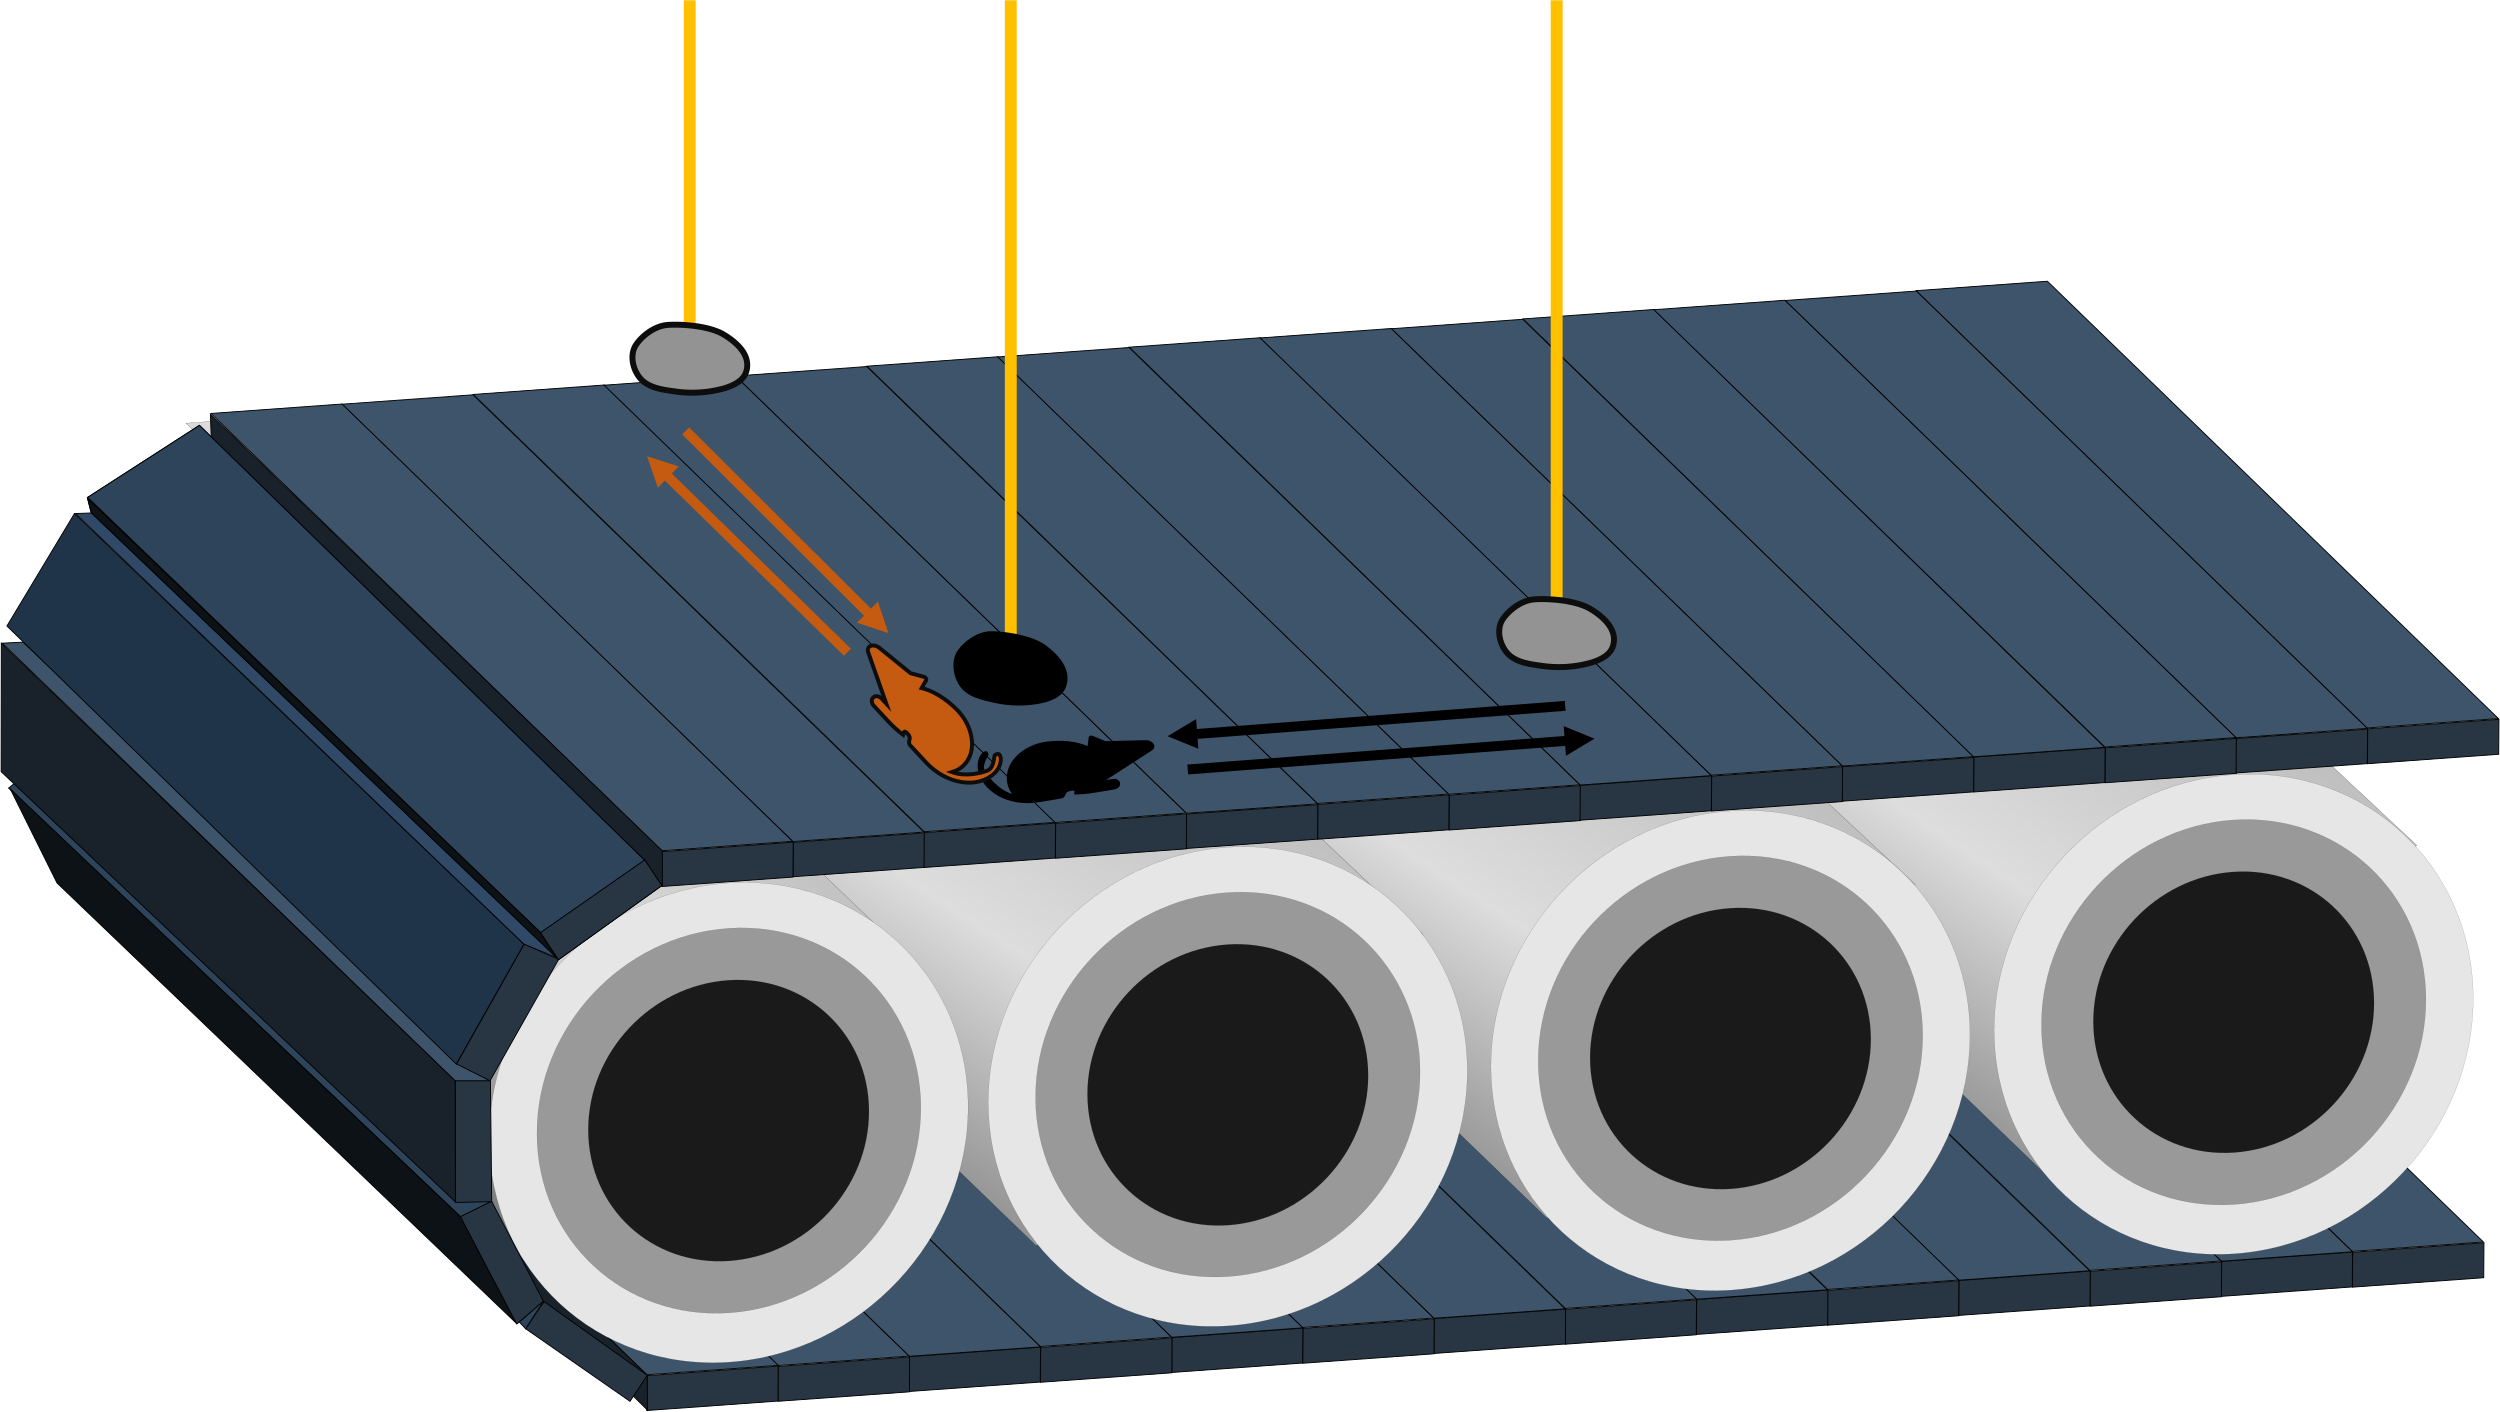<svg xmlns="http://www.w3.org/2000/svg" xml:space="preserve" width="4337" height="2449" overflow="hidden"><defs><linearGradient id="a" x1="385.401" x2="1722.62" y1="-256.01" y2="1757.01" gradientUnits="userSpaceOnUse" spreadMethod="reflect"><stop offset="0" stop-color="#909090"/><stop offset=".5" stop-color="#DDD"/><stop offset="1"/></linearGradient><linearGradient id="b" x1="387.333" x2="1736.69" y1="-257.567" y2="1771.57" gradientUnits="userSpaceOnUse" spreadMethod="reflect"><stop offset="0" stop-color="#909090"/><stop offset=".5" stop-color="#DDD"/><stop offset="1"/></linearGradient><linearGradient id="c" x1="405.384" x2="1740.64" y1="-265.574" y2="1772.57" gradientUnits="userSpaceOnUse" spreadMethod="reflect"><stop offset="0" stop-color="#909090"/><stop offset=".5" stop-color="#DDD"/><stop offset="1"/></linearGradient><linearGradient id="d" x1="48.292" x2="1451.73" y1="-43.813" y2="1502.81" gradientUnits="userSpaceOnUse" spreadMethod="reflect"><stop offset="0" stop-color="#909090"/><stop offset=".5" stop-color="#DDD"/><stop offset="1"/></linearGradient></defs><path fill="#283644" fill-rule="evenodd" stroke="#000" stroke-miterlimit="8" stroke-width="1.612" d="m4309.136 2155.928-227.639 16.487-.362 60.513 227.64-16.396z"/><path fill="#3E546A" fill-rule="evenodd" stroke="#000" stroke-miterlimit="8" stroke-width="1.612" d="m3525.783 1395.928-227.643 16.351 782.348 758.65 227.648-16.351z"/><path fill="#283644" fill-rule="evenodd" stroke="#000" stroke-miterlimit="8" stroke-width="1.612" d="m4081.125 2171.929-227.638 16.487-.362 60.513 227.64-16.397z"/><path fill="#3E546A" fill-rule="evenodd" stroke="#000" stroke-miterlimit="8" stroke-width="1.612" d="m3298.773 1412.93-227.643 16.35 782.348 758.649 227.647-16.351z"/><path fill="#283644" fill-rule="evenodd" stroke="#000" stroke-miterlimit="8" stroke-width="1.612" d="m3854.115 2188.93-227.639 16.486-.361 60.514 227.639-16.397z"/><path fill="#3E546A" fill-rule="evenodd" stroke="#000" stroke-miterlimit="8" stroke-width="1.612" d="m3070.763 1428.93-227.653 16.35 782.357 758.651 227.648-16.352z"/><path fill="#283644" fill-rule="evenodd" stroke="#000" stroke-miterlimit="8" stroke-width="1.612" d="m3626.105 2204.93-227.639 16.487-.361 60.514 227.638-16.397z"/><path fill="#3E546A" fill-rule="evenodd" stroke="#000" stroke-miterlimit="8" stroke-width="1.612" d="m2842.752 1445.93-227.652 16.351 782.357 758.65 227.648-16.351z"/><path fill="#283644" fill-rule="evenodd" stroke="#000" stroke-miterlimit="8" stroke-width="1.612" d="m3398.095 2221.931-227.639 16.487-.361 60.513 227.638-16.397z"/><path fill="#3E546A" fill-rule="evenodd" stroke="#000" stroke-miterlimit="8" stroke-width="1.612" d="m2615.742 1461.931-227.652 16.351 782.357 758.65 227.648-16.351z"/><path fill="#283644" fill-rule="evenodd" stroke="#000" stroke-miterlimit="8" stroke-width="1.612" d="m3171.085 2237.932-227.639 16.487-.362 60.513 227.64-16.397z"/><path fill="#3E546A" fill-rule="evenodd" stroke="#000" stroke-miterlimit="8" stroke-width="1.612" d="m2387.732 1477.932-227.652 16.372 782.357 759.628 227.648-16.372z"/><path fill="#283644" fill-rule="evenodd" stroke="#000" stroke-miterlimit="8" stroke-width="1.612" d="m2943.074 2254.933-227.638 16.486-.362 60.514 227.64-16.397z"/><path fill="#3E546A" fill-rule="evenodd" stroke="#000" stroke-miterlimit="8" stroke-width="1.612" d="m2160.722 1494.933-227.652 16.35 782.357 758.65 227.647-16.351z"/><path fill="#283644" fill-rule="evenodd" stroke="#000" stroke-miterlimit="8" stroke-width="1.612" d="m2716.064 2270.933-227.639 16.487-.361 60.514 227.639-16.397z"/><path fill="#3E546A" fill-rule="evenodd" stroke="#000" stroke-miterlimit="8" stroke-width="1.612" d="m1932.711 1510.934-227.651 16.371 782.356 759.629 227.648-16.372z"/><path fill="#283644" fill-rule="evenodd" stroke="#000" stroke-miterlimit="8" stroke-width="1.612" d="m2488.054 2287.934-227.639 16.487-.361 60.513 227.638-16.397z"/><path fill="#3E546A" fill-rule="evenodd" stroke="#000" stroke-miterlimit="8" stroke-width="1.612" d="m1705.476 1527.934-227.426 16.351 781.582 758.65 227.422-16.351z"/><path fill="#283644" fill-rule="evenodd" stroke="#000" stroke-miterlimit="8" stroke-width="1.612" d="m2260.044 2303.935-226.641 16.487-.359 60.513 226.64-16.397z"/><path fill="#3E546A" fill-rule="evenodd" stroke="#000" stroke-miterlimit="8" stroke-width="1.612" d="m1477.691 1543.935-227.651 16.372 782.356 759.628 227.648-16.372z"/><path fill="#283644" fill-rule="evenodd" stroke="#000" stroke-miterlimit="8" stroke-width="1.612" d="m2033.034 2320.935-227.639 16.488-.362 60.513 227.64-16.397z"/><path fill="#3E546A" fill-rule="evenodd" stroke="#000" stroke-miterlimit="8" stroke-width="1.612" d="m1250.456 1560.936-227.426 16.35 781.581 758.65 227.423-16.35z"/><path fill="#283644" fill-rule="evenodd" stroke="#000" stroke-miterlimit="8" stroke-width="1.612" d="m1805.023 2336.936-227.638 16.487-.362 60.513 227.64-16.396z"/><path fill="#3E546A" fill-rule="evenodd" stroke="#000" stroke-miterlimit="8" stroke-width="1.612" d="M1022.671 1576.936 795.02 1593.31l782.356 759.628 227.647-16.373z"/><path fill="url(#a)" fill-rule="evenodd" stroke="#000" stroke-miterlimit="8" stroke-width=".29" d="M635.573 1500.96.01 921.938 985.827-.001 2108.01 79.733 635.564 1501Z" transform="matrix(-1 0 0 1 4192.5 544.5)"/><path fill="url(#b)" fill-rule="evenodd" stroke="#000" stroke-miterlimit="8" stroke-width=".29" d="M638.728 1513.95.01 934.834 1001.82-.001l1122.19 79.756L638.728 1514Z" transform="matrix(-1 0 0 1 3322.5 599.5)"/><path fill="url(#c)" fill-rule="evenodd" stroke="#000" stroke-miterlimit="8" stroke-width=".29" d="M670.618 1506.95.01 966.394 1023.99-.001l1122.02 79.72L670.618 1507Z" transform="matrix(-1 0 0 1 2468.5 654.5)"/><path fill="#283644" fill-rule="evenodd" stroke="#000" stroke-miterlimit="8" stroke-width="1.612" d="m1578.013 2353.937-227.639 16.487-.361 60.513 227.639-16.396z"/><path fill="#3E546A" fill-rule="evenodd" stroke="#000" stroke-miterlimit="8" stroke-width="1.612" d="m794.661 1593.937-227.651 16.351 782.355 758.65 227.648-16.351z"/><path fill="#E6E6E6" fill-rule="evenodd" stroke="#000" stroke-miterlimit="8" stroke-width=".169" d="M2586.5 1851.027c.65 229.513 187.203 402.801 416.681 387.047 229.473-15.758 414.972-214.587 414.317-444.1-.65-229.513-187.202-402.801-416.675-387.048-228.556 15.693-413.673 213.061-414.323 441.742"/><path fill="#999" fill-rule="evenodd" stroke="#000" stroke-miterlimit="8" stroke-width=".135" d="M2668.499 1841.36c.522 183.921 150.259 322.786 334.449 310.162 184.185-12.628 333.076-171.961 332.55-355.882-.521-183.921-150.257-322.786-334.443-310.162-183.45 12.576-332.034 170.737-332.556 353.991"/><path fill="#1A1A1A" fill-rule="evenodd" stroke="#000" stroke-miterlimit="8" stroke-width=".099" d="M2758.5 1835.71c.381 134.444 109.708 235.953 244.192 226.725 134.48-9.231 243.19-125.701 242.807-260.145-.38-134.444-109.708-235.952-244.189-226.725-133.943 9.193-242.429 124.807-242.81 258.763"/><path fill="#E6E6E6" fill-rule="evenodd" stroke="#000" stroke-miterlimit="8" stroke-width=".169" d="M1714.5 1913.494c.65 229.255 187.203 402.347 416.681 386.611 229.473-15.741 414.972-214.345 414.317-443.599-.65-229.254-187.202-402.346-416.675-386.61-228.556 15.675-413.673 212.819-414.323 441.242"/><path fill="#999" fill-rule="evenodd" stroke="#000" stroke-miterlimit="8" stroke-width=".135" d="M1796.5 1904.36c.522 183.921 150.258 322.786 334.448 310.162 184.185-12.628 333.076-171.961 332.55-355.882-.521-183.921-150.257-322.786-334.443-310.162-183.45 12.576-332.033 170.737-332.555 353.991"/><path fill="#1A1A1A" fill-rule="evenodd" stroke="#000" stroke-miterlimit="8" stroke-width=".099" d="M1886.5 1898.71c.381 134.444 109.708 235.953 244.192 226.725 134.48-9.231 243.19-125.701 242.807-260.145-.38-134.444-109.708-235.952-244.189-226.725-133.943 9.193-242.429 124.807-242.81 258.763"/><path fill="#283644" fill-rule="evenodd" stroke="#000" stroke-miterlimit="8" stroke-width="1.612" d="m1350.003 2369.938-227.639 16.487-.361 60.513 227.638-16.397z"/><path fill="#3E546A" fill-rule="evenodd" stroke="#000" stroke-miterlimit="8" stroke-width="1.612" d="M567.65 1609.938 340 1626.288l782.355 758.65 227.648-16.351z"/><path fill="#19222B" fill-rule="evenodd" stroke="#000" stroke-miterlimit="8" stroke-width="1.612" d="m1122.913 2386.019-783.91-758.08 1.627 44.555 782.373 773.444z"/><path fill="url(#d)" fill-rule="evenodd" stroke="#000" stroke-miterlimit="8" stroke-width=".29" d="M667.108 1459 .01 931.262 972.436-.001l527.574 629.093z" transform="matrix(-1 0 0 1 1583.5 734.5)"/><path fill="#E6E6E6" fill-rule="evenodd" stroke="#000" stroke-miterlimit="8" stroke-width=".169" d="M848.5 1976.027c.65 229.512 187.203 402.801 416.681 387.047 229.473-15.759 414.972-214.588 414.317-444.1-.65-229.513-187.202-402.801-416.675-387.048-228.556 15.693-413.673 213.061-414.323 441.742"/><path fill="#999" fill-rule="evenodd" stroke="#000" stroke-miterlimit="8" stroke-width=".135" d="M931.499 1966.892c.522 184.18 150.033 323.241 333.947 310.599 183.91-12.646 332.578-172.203 332.053-356.383-.521-184.18-150.033-323.24-333.943-310.599-183.175 12.593-331.535 170.977-332.057 354.49"/><path fill="#1A1A1A" fill-rule="evenodd" stroke="#000" stroke-miterlimit="8" stroke-width=".099" d="M1020.5 1960.71c.381 134.444 109.708 235.953 244.192 226.725 134.48-9.231 243.19-125.701 242.807-260.145-.38-134.444-109.708-235.952-244.189-226.725-133.943 9.193-242.429 124.807-242.81 258.763"/><path fill="#E6E6E6" fill-rule="evenodd" stroke="#000" stroke-miterlimit="8" stroke-width=".169" d="M3459.499 1788.027c.65 229.512 187.203 402.801 416.682 387.047 229.473-15.759 414.972-214.588 414.317-444.1-.65-229.513-187.203-402.801-416.676-387.048-228.555 15.693-413.673 213.061-414.323 441.742"/><path fill="#999" fill-rule="evenodd" stroke="#000" stroke-miterlimit="8" stroke-width=".135" d="M3541.5 1778.892c.522 184.181 150.258 323.241 334.448 310.599 184.185-12.646 333.076-172.203 332.55-356.383-.521-184.18-150.257-323.24-334.443-310.599-183.45 12.593-332.033 170.977-332.555 354.49"/><path fill="#1A1A1A" fill-rule="evenodd" stroke="#000" stroke-miterlimit="8" stroke-width=".099" d="M3631.5 1772.71c.381 134.444 109.709 235.953 244.192 226.725 134.48-9.231 243.19-125.701 242.807-260.145-.38-134.444-109.708-235.952-244.189-226.725-133.943 9.193-242.429 124.807-242.81 258.763"/><path fill="#283644" fill-rule="evenodd" stroke="#000" stroke-miterlimit="8" stroke-width="1.612" d="m1604.015 1444.897-227.64 16.273-.361 59.727 227.639-16.183z"/><path fill="#3E546A" fill-rule="evenodd" stroke="#000" stroke-miterlimit="8" stroke-width="1.612" d="M820.662 684.896 593.01 701.247l782.357 758.65 227.648-16.351z"/><path fill="#283644" fill-rule="evenodd" stroke="#000" stroke-miterlimit="8" stroke-width="1.612" d="m1831.025 1427.895-227.639 16.487-.362 60.514 227.64-16.397z"/><path fill="#3E546A" fill-rule="evenodd" stroke="#000" stroke-miterlimit="8" stroke-width="1.612" d="m1048.672 667.896-227.652 16.35 782.357 758.65 227.648-16.351z"/><path fill="#283644" fill-rule="evenodd" stroke="#000" stroke-miterlimit="8" stroke-width="1.612" d="m2059.035 1411.895-227.639 16.487-.361 60.513 227.638-16.397z"/><path fill="#3E546A" fill-rule="evenodd" stroke="#000" stroke-miterlimit="8" stroke-width="1.612" d="m1275.682 651.895-227.652 16.35 782.357 758.65 227.648-16.351z"/><path fill="#283644" fill-rule="evenodd" stroke="#000" stroke-miterlimit="8" stroke-width="1.612" d="m2286.045 1395.895-227.639 16.273-.362 59.728 227.64-16.184z"/><path fill="#3E546A" fill-rule="evenodd" stroke="#000" stroke-miterlimit="8" stroke-width="1.612" d="m1503.692 635.894-227.652 16.351 782.357 758.65 227.648-16.351z"/><path fill="#283644" fill-rule="evenodd" stroke="#000" stroke-miterlimit="8" stroke-width="1.612" d="m2514.055 1378.893-227.638 16.487-.362 60.513 227.639-16.396z"/><path fill="#3E546A" fill-rule="evenodd" stroke="#000" stroke-miterlimit="8" stroke-width="1.612" d="m1731.477 618.894-227.417 16.35 781.573 758.65 227.422-16.351z"/><path fill="#283644" fill-rule="evenodd" stroke="#000" stroke-miterlimit="8" stroke-width="1.612" d="m2742.066 1362.892-227.639 16.488-.362 60.512 227.639-16.396z"/><path fill="#3E546A" fill-rule="evenodd" stroke="#000" stroke-miterlimit="8" stroke-width="1.612" d="m1958.713 602.893-227.643 16.35 782.348 758.65 227.648-16.35z"/><path fill="#283644" fill-rule="evenodd" stroke="#000" stroke-miterlimit="8" stroke-width="1.612" d="m2969.076 1345.892-227.639 16.487-.362 60.513 227.64-16.397z"/><path fill="#3E546A" fill-rule="evenodd" stroke="#000" stroke-miterlimit="8" stroke-width="1.612" d="m2186.723 585.892-227.643 16.372 782.348 759.628 227.648-16.372z"/><path fill="#283644" fill-rule="evenodd" stroke="#000" stroke-miterlimit="8" stroke-width="1.612" d="m3197.086 1329.89-227.639 16.488-.362 60.513 227.64-16.397z"/><path fill="#3E546A" fill-rule="evenodd" stroke="#000" stroke-miterlimit="8" stroke-width="1.612" d="m2413.733 569.891-227.643 16.351 782.348 758.65 227.648-16.351z"/><path fill="#283644" fill-rule="evenodd" stroke="#000" stroke-miterlimit="8" stroke-width="1.612" d="m3424.096 1313.892-227.639 16.272-.361 59.728 227.639-16.184z"/><path fill="#3E546A" fill-rule="evenodd" stroke="#000" stroke-miterlimit="8" stroke-width="1.612" d="M2641.744 553.89 2414.1 570.242l782.348 758.65 227.648-16.351z"/><path fill="#283644" fill-rule="evenodd" stroke="#000" stroke-miterlimit="8" stroke-width="1.612" d="m3652.106 1296.89-227.638 16.486-.362 60.514 227.639-16.397z"/><path fill="#3E546A" fill-rule="evenodd" stroke="#000" stroke-miterlimit="8" stroke-width="1.612" d="m2869.528 536.89-227.418 16.372 781.574 759.628 227.422-16.372z"/><path fill="#283644" fill-rule="evenodd" stroke="#000" stroke-miterlimit="8" stroke-width="1.612" d="m3880.117 1280.889-227.64 16.487-.361 60.513 227.639-16.397z"/><path fill="#3E546A" fill-rule="evenodd" stroke="#000" stroke-miterlimit="8" stroke-width="1.612" d="m3096.764 520.89-227.644 16.35 782.349 758.649 227.648-16.351z"/><path fill="#283644" fill-rule="evenodd" stroke="#000" stroke-miterlimit="8" stroke-width="1.612" d="m4107.127 1264.89-227.639 16.272-.362 59.727 227.639-16.183z"/><path fill="#3E546A" fill-rule="evenodd" stroke="#000" stroke-miterlimit="8" stroke-width="1.612" d="M3324.774 504.888 3097.13 521.24l782.349 758.649 227.648-16.351z"/><path fill="#283644" fill-rule="evenodd" stroke="#000" stroke-miterlimit="8" stroke-width="1.612" d="m4335.137 1247.887-227.639 16.487-.362 60.514 227.64-16.397z"/><path fill="#3E546A" fill-rule="evenodd" stroke="#000" stroke-miterlimit="8" stroke-width="1.612" d="m3551.784 487.888-227.644 16.35 782.349 758.65 227.648-16.351z"/><path fill="#283644" fill-rule="evenodd" stroke="#000" stroke-miterlimit="8" stroke-width="1.612" d="m1376.004 1460.897-227.638 16.487-.362 60.513 227.639-16.397z"/><path fill="#3E546A" fill-rule="evenodd" stroke="#000" stroke-miterlimit="8" stroke-width="1.612" d="M593.426 700.897 366 717.248l781.582 758.65 227.422-16.351z"/><path fill="#19222B" fill-rule="evenodd" stroke="#000" stroke-miterlimit="8" stroke-width="1.612" d="m1148.914 1476.051-783.91-757.154 1.627 44.502 782.373 772.498z"/><path fill="#283644" fill-rule="evenodd" stroke="#000" stroke-miterlimit="8" stroke-width="1.612" d="M1117.99 1490.897 937.005 1617.45l31.822 47.447 179.178-128.55z"/><path fill="#2E445A" fill-rule="evenodd" stroke="#000" stroke-miterlimit="8" stroke-width="1.612" d="m345.944 737.897-193.94 124.979 785.693 755.022 180.307-125.793L613.47 999.24z"/><path fill="#0D1216" fill-rule="evenodd" stroke="#000" stroke-miterlimit="8" stroke-width="1.612" d="m937.275 1617.228-785.271-752.33 6.142 24.32 806.858 771.679z"/><path fill="#3E546A" fill-rule="evenodd" stroke="#000" stroke-miterlimit="8" stroke-width="1.612" d="M790.091 1875.999 3.99 1115.799l35.953-1.8 809.047 761.819z"/><path fill="#283644" fill-rule="evenodd" stroke="#000" stroke-miterlimit="8" stroke-width="1.612" d="m909.193 1637.897-117.189 207.827 58.099 29.173 118.901-210.446z"/><path fill="#1F3448" fill-rule="evenodd" stroke="#000" stroke-miterlimit="8" stroke-width="1.612" d="M129.208 890.897 12.004 1086.002l779.525 759.895 117.475-208.124z"/><path fill="#304966" fill-rule="evenodd" stroke="#000" stroke-miterlimit="8" stroke-width="1.612" d="M908.748 1637.775 131.004 890.891l27.729-.994 808.271 772.001z"/><path fill="#283644" fill-rule="evenodd" stroke="#000" stroke-miterlimit="8" stroke-width="1.612" d="M1117.99 1490.897 937.005 1617.45l31.822 47.447 179.178-128.55z"/><path fill="#2E445A" fill-rule="evenodd" stroke="#000" stroke-miterlimit="8" stroke-width="1.612" d="m345.944 737.897-193.94 124.979 785.693 755.022 180.307-125.793L613.47 999.24z"/><path fill="#0D1216" fill-rule="evenodd" stroke="#000" stroke-miterlimit="8" stroke-width="1.612" d="m937.275 1617.228-785.271-752.33 6.142 24.32 806.858 771.679z"/><path fill="#2E445A" fill-rule="evenodd" stroke="#000" stroke-miterlimit="8" stroke-width="1.612" d="m799.285 2110.917-784.298-743.8 33.629-27.2 803.371 744.795z"/><path fill="#283644" fill-rule="evenodd" stroke="#000" stroke-miterlimit="8" stroke-width="1.612" d="m797.987 2111.028 98.593 185.889 46.407-39.13-90.105-173.87z"/><path fill="#0D1216" fill-rule="evenodd" stroke="#000" stroke-miterlimit="8" stroke-width="1.612" d="m17.987 1368.917 80.942 162.826 795.058 762.174-95.035-182.795z"/><path fill="#19222B" fill-rule="evenodd" stroke="#000" stroke-miterlimit="8" stroke-width="1.612" d="m2.261 1116-.271 222.676 788 746.323-.27-209.892-495.684-477.881-206.888-199.457z"/><path fill="#283644" fill-rule="evenodd" stroke="#000" stroke-miterlimit="8" stroke-width="1.612" d="m789.99 1875 .363 210.999 62.637-1.353-2.178-209.647zm302.91 555.999-180.91-125.826 31.808-47.174L1122.99 2385.9z"/><path fill="#2E445A" fill-rule="evenodd" stroke="#000" stroke-miterlimit="8" stroke-width="1.612" d="m911.78 2304.999-10.79-11.501 40.73-35.499.27.362z"/><path fill-rule="evenodd" d="m1987.73 1284.03-70.05 1.7-23.08-9.56c-2.49-.84-5.38.58-5.78 2.83l-2.14 15.33c-18.16-8.2-44.09-11.36-71.99-7.64-38.93 5.55-69.79 33.77-68.05 65.29.43 9.59 3.8 18.08 8.91 25.33-23.11-7.37-40.1-28.45-46.89-39.89-6.8-11.45 8.71-29 6.14-28.78-2.33-14.37-21.46 1.35-18.56 24.61 6.02 40.79 54.54 67 105.49 58.5l39.92-6.65c6.46-1.08 6.28-8.8 9.88-11.01 3.61-2.21 9.87-2.94 11.74-2.27 1.87.68.33 4.32-.51 6.33 10.19.17 22.17-.58 36.24-2.93l34.22-5.7c6.46-1.08 10.74-5.85 9.88-11.01s-6.46-8.28-12.92-7.2l-11.4 1.9 79.36-51.27c3.17-2.09 4.62-5.14 4.54-7.93-.96-5.77-7.52-9.98-14.95-9.98"/><path fill="#C55A11" fill-rule="evenodd" stroke="#0D0D0D" stroke-miterlimit="8" stroke-width="6.875" d="m1525.275 1123.65 54.364 44.21 24.108 6.565c2.475.86 3.893 3.75 2.837 5.778l-7.69 13.426c19.387 4.635 41.827 17.998 61.623 38.013 27.392 28.216 34.526 69.415 13.865 93.28-6.21 7.327-14.063 11.975-22.55 14.582 22.791 8.31 49.128 2.041 61.503-2.855s10.855-28.266 12.751-26.52c10.638-9.94 16.153 14.196-.38 30.823-29.715 28.573-84.134 19.613-119.23-18.278l-27.5-29.691c-4.452-4.807.41-10.799-1.087-14.754s-6-8.364-7.893-8.974-2.898 3.208-3.466 5.311c-8.163-6.098-17.185-14.028-26.875-24.49l-23.572-25.45c-4.453-4.807-4.924-11.2-1.088-14.753s10.175-2.594 14.627 2.213l7.858 8.483-31.399-89.123c-1.228-3.59-.507-6.885 1.263-9.049 4.287-3.971 12.052-3.283 17.93 1.253Z"/><path fill="none" stroke="#FFC000" stroke-miterlimit="8" stroke-width="20.625" d="M1753.5.5v1182.93"/><path fill-rule="evenodd" d="M1658.02 1134.3c6.26-14.08 33.04-39.42 61.53-39.3 24.87.1 71.48 6.95 95.72 25.22 24.24 18.28 38.9 39.4 36.47 61.05-1.94 17.2-11.91 30.57-42.06 38.1-29.11 6.45-59.04 6.16-88.05-.87-22.72-4.82-37.77-9.78-49.32-19.97-15.33-13.54-23.82-42.84-14.29-64.23"/><path fill="none" stroke="#FFC000" stroke-miterlimit="8" stroke-width="20.625" d="M1196.5.5v621.56"/><path fill="#939393" fill-rule="evenodd" stroke="#0D0D0D" stroke-miterlimit="8" stroke-width="10.313" d="M1100.03 604.506c5.36-13.558 30.45-39.023 58.88-40.846 24.81-1.596 71.74 1.623 97.08 17.025 25.34 15.4 41.3 34.108 40.25 54.477-.84 16.176-9.94 29.333-39.53 38.406a207.3 207.3 0 0 1-87.87 5.17c-22.97-2.948-38.3-6.553-50.46-15.282-16.16-11.591-26.49-38.343-18.35-58.95Z"/><path fill="none" stroke="#FFC000" stroke-miterlimit="8" stroke-width="20.625" d="M2700.5.5v1035.93"/><path fill="#939393" fill-rule="evenodd" stroke="#0D0D0D" stroke-miterlimit="8" stroke-width="10.313" d="M2603.67 1080.55c5.36-13.56 30.45-39.03 58.88-40.85 24.81-1.6 71.74 1.62 97.08 17.02s41.3 34.11 40.25 54.48c-.84 16.18-9.94 29.33-39.53 38.41a207.45 207.45 0 0 1-87.87 5.17c-22.97-2.95-38.3-6.56-50.47-15.28-16.15-11.6-26.48-38.35-18.34-58.95Z"/><path fill="#C55A11" d="m1195.57 741.415 321.41 320.555-12.14 12.17-321.41-320.555Zm327.46 302.315 18.31 54.67-54.72-18.16Zm-58.99 93.84-316.83-309.881 12.02-12.288 316.83 309.879Zm-322.7-291.585L1122.5 791.5l54.89 17.623Z"/><path d="m2714.656 1215.931-646.966 49.406 1.309 17.138 646.965-49.406Zm-639.706 31.614-49.45 29.633 53.376 21.78Zm-13.802 95.915 662.772-50.153-1.297-17.139-662.771 50.153Zm655.5-32.366 49.47-29.599-53.361-21.817Z"/></svg>